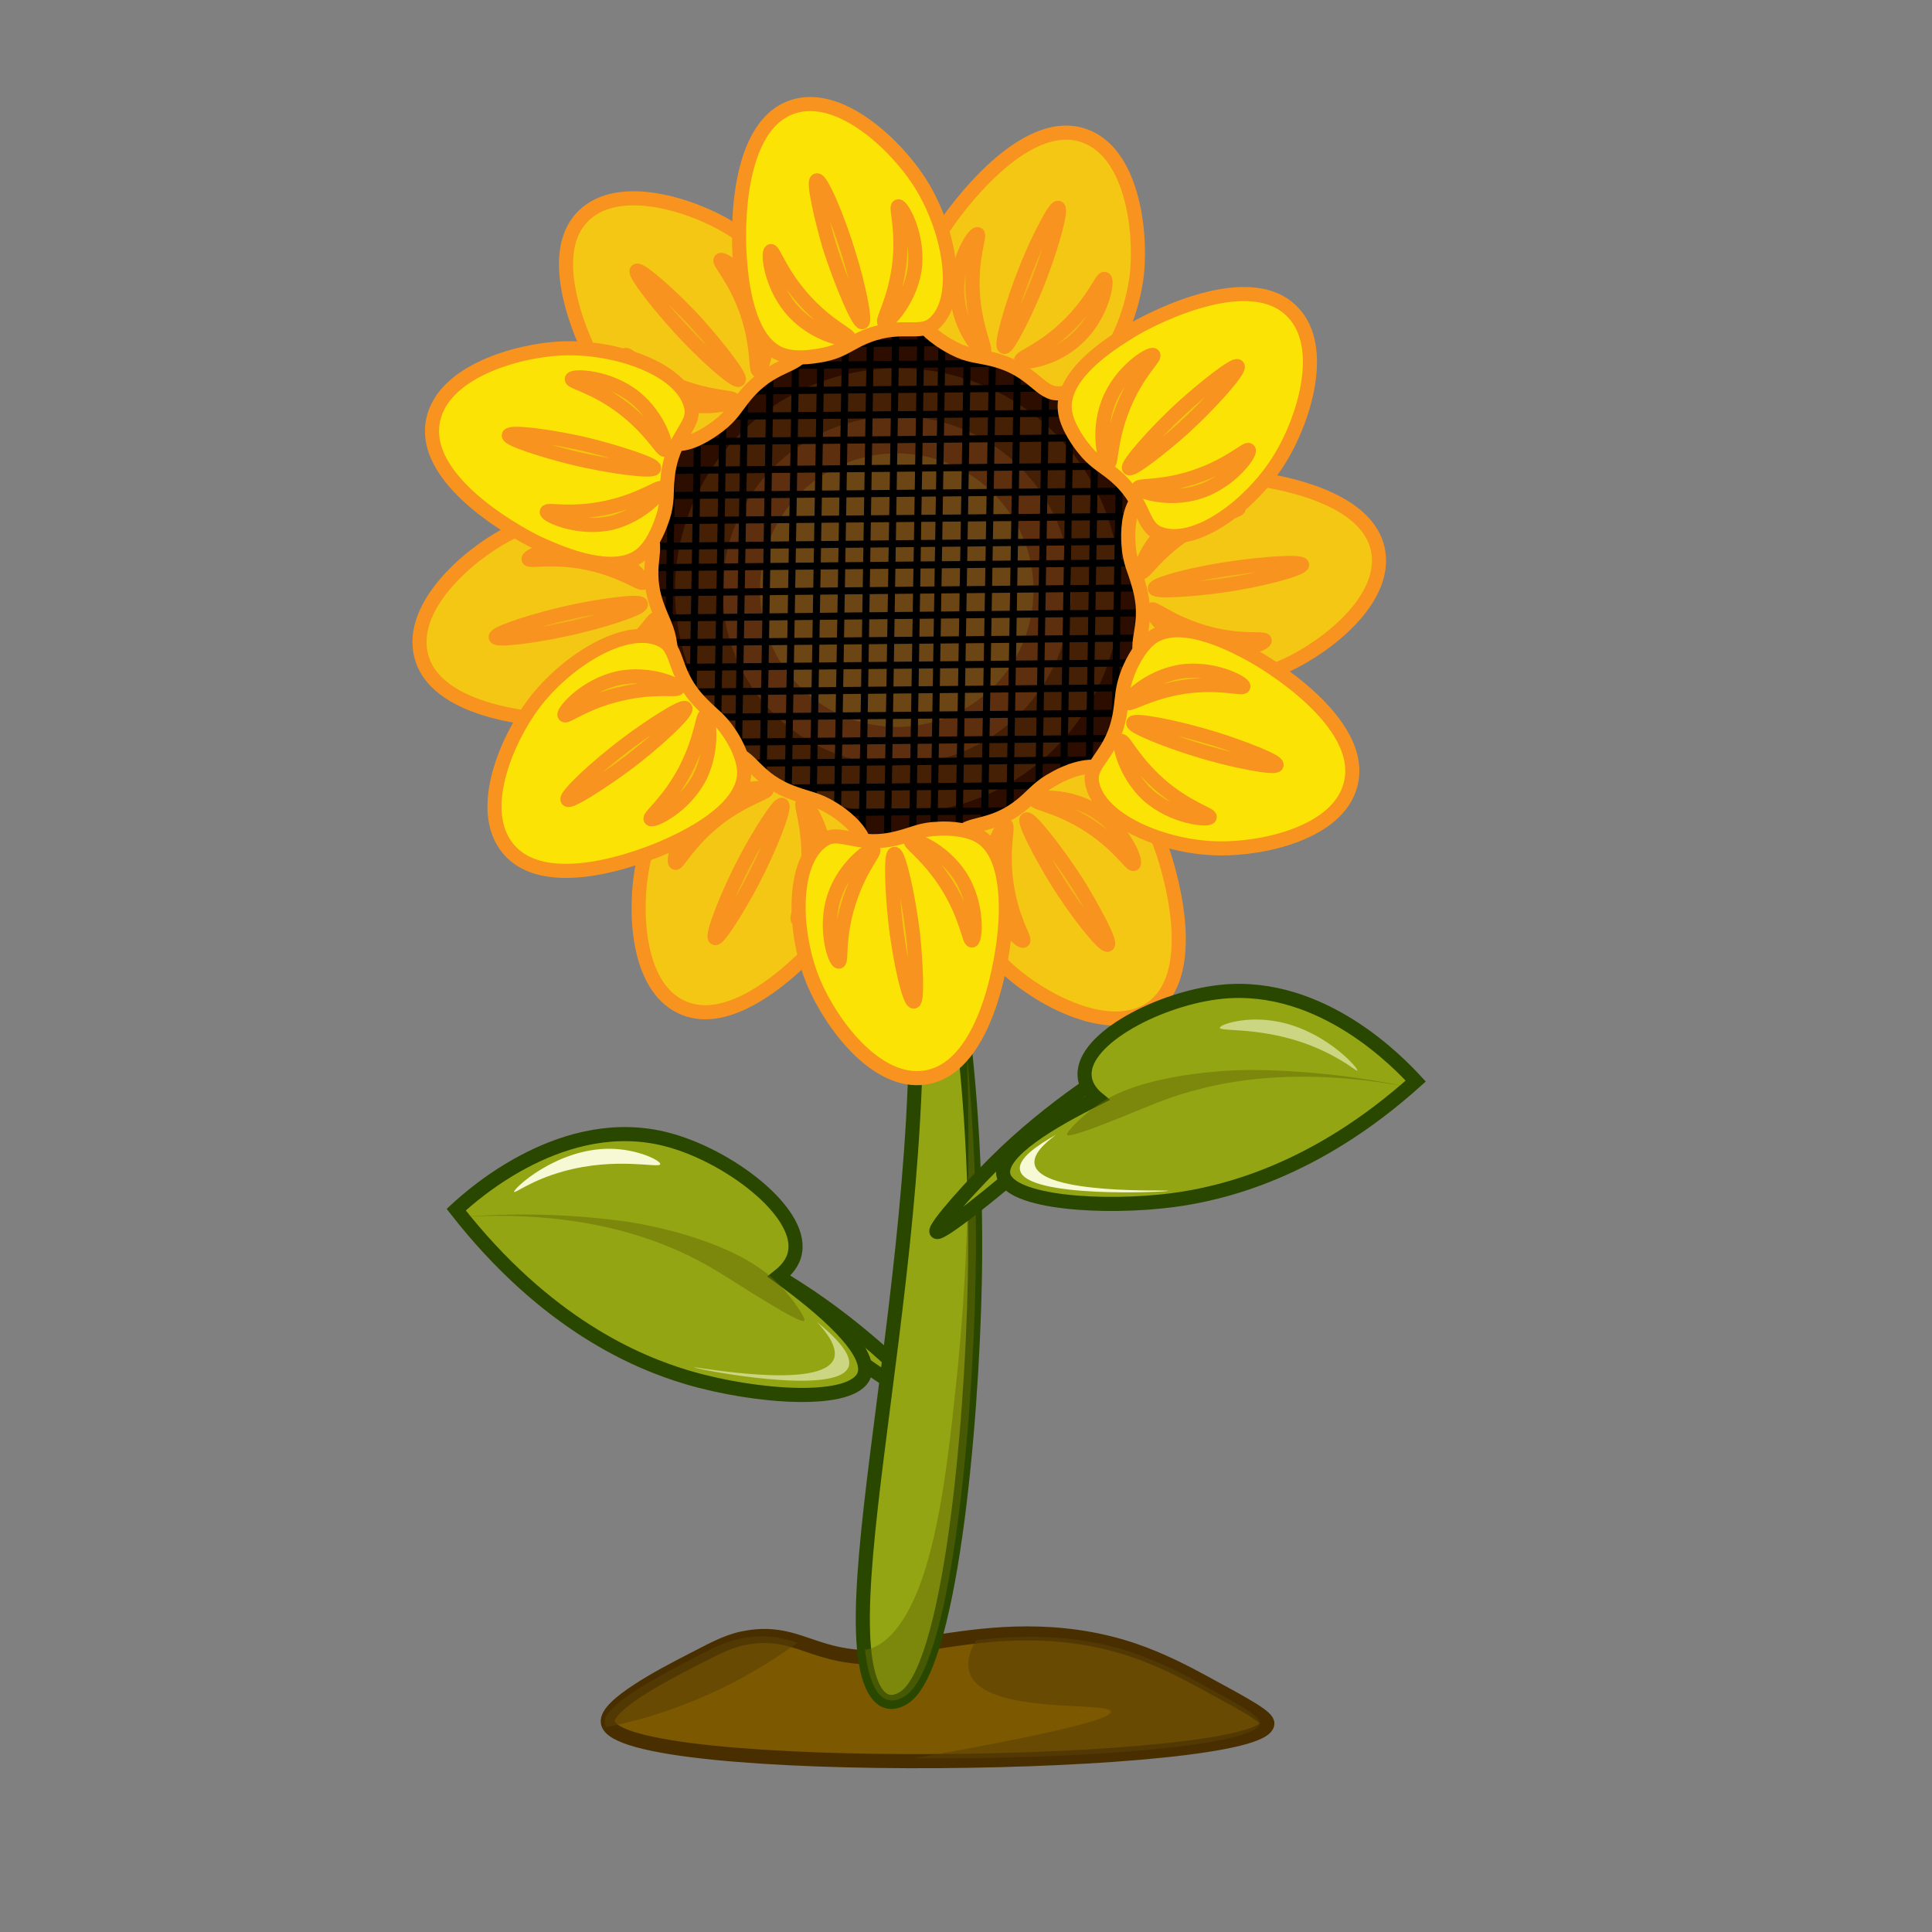 <svg width="137" height="137" viewBox="0 0 137 137" fill="none" xmlns="http://www.w3.org/2000/svg" xmlns:xlink="http://www.w3.org/1999/xlink">
	<rect x="0" y="0" width="137" height="137" fill="#808080" stroke="none"/>
	<desc>
			Created with Pixso.
	</desc>
	<defs>
		<clipPath id="clip88_4">
			<rect id="sunflower" width="137" height="137" fill="white" fill-opacity="0"/>
		</clipPath>
	</defs>
	<g clip-path="url(#clip88_4)">
		<path id="path" d="M57.4 91.92C61.95 94.99 65.89 98.99 65.62 99.32C65.12 99.9 50.41 88.96 50.82 88.36C51.01 88.06 54.8 90.17 57.4 91.92Z" fill="#94A514" fill-opacity="1" fill-rule="nonzero"/>
		<path id="path" d="M65.62 99.32C65.12 99.9 50.41 88.96 50.82 88.36C51.01 88.06 54.8 90.17 57.4 91.92C61.95 94.99 65.89 98.99 65.62 99.32Z" stroke="#2A4700" stroke-opacity="1" stroke-width="1"/>
		<path id="path" d="M49.15 117.68C50.93 116.75 51.84 116.28 53.15 116.09C56.14 115.65 57.4 117.13 60.58 117.46C62.96 117.71 62.99 116.94 67.18 116.31C70.03 115.9 74.99 115.21 80.3 116.99C82.44 117.71 84.3 118.72 85.32 119.27C88.39 120.94 89.92 121.76 89.87 122.23C89.65 125.43 43.53 126.14 43.1 122.12C42.96 120.91 46.9 118.83 49.15 117.68Z" fill="#7C5900" fill-opacity="1" fill-rule="nonzero"/>
		<path id="path" d="M53.15 116.09C56.14 115.65 57.4 117.13 60.58 117.46C62.96 117.71 62.99 116.94 67.18 116.31C70.03 115.9 74.99 115.21 80.3 116.99C82.44 117.71 84.3 118.72 85.32 119.27C88.39 120.94 89.92 121.76 89.87 122.23C89.65 125.43 43.53 126.14 43.1 122.12C42.96 120.91 46.9 118.83 49.15 117.68C50.93 116.75 51.84 116.28 53.15 116.09Z" stroke="#492F00" stroke-opacity="1" stroke-width="1"/>
		<path id="path" d="M61.84 119.49C62.58 121.19 63.65 120.64 64 120.45C67.34 118.66 68.93 101.35 69.13 90.63C69.4 75.15 66.96 61.97 64.22 54.16C63.7 52.68 63.07 51.12 63.07 51.12C62.77 50.44 61.45 47.37 61.26 47.84C61.01 48.44 63.02 54.52 63.89 59.26C68 81.43 58.71 112.34 61.84 119.49Z" fill="#94A514" fill-opacity="1" fill-rule="nonzero"/>
		<path id="path" d="M64 120.45C67.34 118.66 68.93 101.35 69.13 90.63C69.4 75.15 66.96 61.97 64.22 54.16C63.7 52.68 63.07 51.12 63.07 51.12C62.77 50.44 61.45 47.37 61.26 47.84C61.01 48.44 63.02 54.52 63.89 59.26C68 81.43 58.71 112.34 61.84 119.49C62.58 121.19 63.65 120.64 64 120.45Z" stroke="#2A4700" stroke-opacity="1" stroke-width="1"/>
		<g opacity="0.5">
			<path id="path" d="M69.18 90.52C68.99 101.24 67.4 118.56 64.06 120.34C63.7 120.53 62.63 121.1 61.89 119.38C61.62 118.75 61.45 117.95 61.34 116.99C62.14 116.86 63.02 116.34 63.92 115.02C66.44 111.32 67.23 103.65 67.92 96.94C68.71 88.8 68.8 81.13 68.55 74.58C69.02 79.51 69.29 84.85 69.18 90.52Z" fill="#636B03" fill-opacity="1" fill-rule="nonzero"/>
		</g>
		<g opacity="0.5">
			<path id="path" d="M66.14 60.41C65.89 61.1 65.62 61.78 65.29 62.41C65.04 62.85 64.82 63.23 64.6 63.56C64.52 62.82 64.44 62.08 64.33 61.37C64.22 60.63 64.11 59.89 63.97 59.15C63.1 54.44 61.1 48.36 61.34 47.73C61.54 47.26 62.85 50.33 63.15 51.01C63.15 51.01 63.81 52.58 64.3 54.06C64.77 55.37 65.21 56.82 65.65 58.44C65.78 59.07 65.97 59.73 66.14 60.41Z" fill="#636B03" fill-opacity="1" fill-rule="nonzero"/>
		</g>
		<g opacity="0.57">
			<path id="path" d="M89.35 122.17C89.24 123.82 76.58 124.77 64.77 124.69C75.04 122.88 78.85 121.87 78.77 121.38C78.69 120.61 69.86 121.65 68.77 118.66C68.52 117.95 68.71 117.16 69.21 116.31C72 115.98 76 115.76 80.22 117.16C82.25 117.84 84.06 118.8 85.02 119.32C87.92 120.91 89.37 121.71 89.35 122.17Z" fill="#593F05" fill-opacity="1" fill-rule="nonzero"/>
		</g>
		<g opacity="0.57">
			<path id="path" d="M56.55 116.5C54.6 117.9 52.22 119.35 49.37 120.53C47.07 121.49 44.93 122.09 43.01 122.47C42.93 122.36 42.88 122.25 42.88 122.14C42.88 122.09 42.88 122.01 42.9 121.95C43.18 120.72 46.82 118.8 48.93 117.71C50.71 116.77 51.62 116.31 52.93 116.12C53.67 116.01 54.27 116.01 54.88 116.09C55.45 116.14 56 116.31 56.55 116.5Z" fill="#593F05" fill-opacity="1" fill-rule="nonzero"/>
		</g>
		<circle id="circle" cx="63.65" cy="41.895" r="18.824" fill="#2D0D00" fill-opacity="1"/>
		<g opacity="0.49">
			<ellipse id="circle" cx="63.65" cy="41.895" rx="15.782" ry="15.782" fill="#5D330B" fill-opacity="1"/>
		</g>
		<g opacity="0.49">
			<ellipse id="circle" cx="63.595" cy="41.867" rx="12.357" ry="12.357" fill="#774019" fill-opacity="1"/>
		</g>
		<g opacity="0.49">
			<ellipse id="ellipse" rx="9.7" ry="9.7" transform="matrix(0.16 -0.987 0.987 0.16 63.589 41.846)" fill="#7D5B1B" fill-opacity="1"/>
		</g>
		<line id="line" x1="49.594" y1="23.153" x2="48.964" y2="59.896" stroke="#000000" stroke-opacity="1" stroke-width="0.5"/>
		<line id="line" x1="51.375" y1="23.153" x2="50.745" y2="59.896" stroke="#000000" stroke-opacity="1" stroke-width="0.5"/>
		<line id="line" x1="46.059" y1="22.386" x2="45.429" y2="59.157" stroke="#000000" stroke-opacity="1" stroke-width="0.5"/>
		<line id="line" x1="47.813" y1="22.386" x2="47.183" y2="59.157" stroke="#000000" stroke-opacity="1" stroke-width="0.5"/>
		<line id="line" x1="56.444" y1="23.894" x2="55.814" y2="60.665" stroke="#000000" stroke-opacity="1" stroke-width="0.5"/>
		<line id="line" x1="58.225" y1="23.894" x2="57.595" y2="60.665" stroke="#000000" stroke-opacity="1" stroke-width="0.5"/>
		<line id="line" x1="52.882" y1="23.153" x2="52.252" y2="59.896" stroke="#000000" stroke-opacity="1" stroke-width="0.5"/>
		<line id="line" x1="54.663" y1="23.153" x2="54.033" y2="59.896" stroke="#000000" stroke-opacity="1" stroke-width="0.5"/>
		<line id="line" x1="63.541" y1="22.167" x2="62.91" y2="60.664" stroke="#000000" stroke-opacity="1" stroke-width="0.5"/>
		<line id="line" x1="65.322" y1="22.167" x2="64.691" y2="60.664" stroke="#000000" stroke-opacity="1" stroke-width="0.5"/>
		<line id="line" x1="59.979" y1="23.153" x2="59.349" y2="59.896" stroke="#000000" stroke-opacity="1" stroke-width="0.5"/>
		<line id="line" x1="61.76" y1="21.372" x2="61.129" y2="59.869" stroke="#000000" stroke-opacity="1" stroke-width="0.5"/>
		<line id="line" x1="70.391" y1="24.66" x2="69.76" y2="61.431" stroke="#000000" stroke-opacity="1" stroke-width="0.5"/>
		<line id="line" x1="72.172" y1="24.66" x2="71.542" y2="61.431" stroke="#000000" stroke-opacity="1" stroke-width="0.5"/>
		<line id="line" x1="66.829" y1="22.167" x2="66.198" y2="60.664" stroke="#000000" stroke-opacity="1" stroke-width="0.5"/>
		<line id="line" x1="68.609" y1="23.894" x2="67.979" y2="60.665" stroke="#000000" stroke-opacity="1" stroke-width="0.5"/>
		<line id="line" x1="77.734" y1="25.428" x2="77.104" y2="62.199" stroke="#000000" stroke-opacity="1" stroke-width="0.5"/>
		<line id="line" x1="79.515" y1="25.428" x2="78.885" y2="62.199" stroke="#000000" stroke-opacity="1" stroke-width="0.5"/>
		<line id="line" x1="74.199" y1="24.66" x2="73.569" y2="61.431" stroke="#000000" stroke-opacity="1" stroke-width="0.5"/>
		<line id="line" x1="75.953" y1="24.66" x2="75.323" y2="61.431" stroke="#000000" stroke-opacity="1" stroke-width="0.5"/>
		<line id="line" x1="81.049" y1="25.428" x2="80.419" y2="62.199" stroke="#000000" stroke-opacity="1" stroke-width="0.5"/>
		<line id="line" x1="44.936" y1="55.979" x2="81.679" y2="55.622" stroke="#000000" stroke-opacity="1" stroke-width="0.5"/>
		<line id="line" x1="44.881" y1="54.197" x2="81.652" y2="53.841" stroke="#000000" stroke-opacity="1" stroke-width="0.5"/>
		<line id="line" x1="44.251" y1="59.54" x2="81.022" y2="59.184" stroke="#000000" stroke-opacity="1" stroke-width="0.5"/>
		<line id="line" x1="44.224" y1="57.76" x2="80.967" y2="57.403" stroke="#000000" stroke-opacity="1" stroke-width="0.5"/>
		<line id="line" x1="45.511" y1="49.102" x2="82.282" y2="48.745" stroke="#000000" stroke-opacity="1" stroke-width="0.5"/>
		<line id="line" x1="45.457" y1="47.348" x2="82.227" y2="46.991" stroke="#000000" stroke-opacity="1" stroke-width="0.5"/>
		<line id="line" x1="44.826" y1="52.69" x2="81.597" y2="52.334" stroke="#000000" stroke-opacity="1" stroke-width="0.5"/>
		<line id="line" x1="44.799" y1="50.909" x2="81.57" y2="50.553" stroke="#000000" stroke-opacity="1" stroke-width="0.5"/>
		<line id="line" x1="43.566" y1="42.06" x2="82.09" y2="41.676" stroke="#000000" stroke-opacity="1" stroke-width="0.5"/>
		<line id="line" x1="43.539" y1="40.278" x2="82.036" y2="39.895" stroke="#000000" stroke-opacity="1" stroke-width="0.5"/>
		<line id="line" x1="44.635" y1="45.595" x2="81.405" y2="45.238" stroke="#000000" stroke-opacity="1" stroke-width="0.5"/>
		<line id="line" x1="42.826" y1="43.867" x2="81.323" y2="43.456" stroke="#000000" stroke-opacity="1" stroke-width="0.5"/>
		<line id="line" x1="45.895" y1="35.155" x2="82.666" y2="34.799" stroke="#000000" stroke-opacity="1" stroke-width="0.5"/>
		<line id="line" x1="45.84" y1="33.374" x2="82.611" y2="33.018" stroke="#000000" stroke-opacity="1" stroke-width="0.5"/>
		<line id="line" x1="43.484" y1="38.771" x2="81.981" y2="38.36" stroke="#000000" stroke-opacity="1" stroke-width="0.5"/>
		<line id="line" x1="45.183" y1="36.936" x2="81.953" y2="36.607" stroke="#000000" stroke-opacity="1" stroke-width="0.5"/>
		<line id="line" x1="46.443" y1="27.784" x2="83.214" y2="27.428" stroke="#000000" stroke-opacity="1" stroke-width="0.5"/>
		<line id="line" x1="46.416" y1="26.003" x2="83.186" y2="25.646" stroke="#000000" stroke-opacity="1" stroke-width="0.5"/>
		<line id="line" x1="45.785" y1="31.346" x2="82.556" y2="30.989" stroke="#000000" stroke-opacity="1" stroke-width="0.5"/>
		<line id="line" x1="45.731" y1="29.565" x2="82.501" y2="29.237" stroke="#000000" stroke-opacity="1" stroke-width="0.5"/>
		<line id="line" x1="46.361" y1="24.496" x2="83.132" y2="24.14" stroke="#000000" stroke-opacity="1" stroke-width="0.5"/>
		<path id="path" d="M48.25 31.48C49.45 31.37 50.69 30.38 50.96 30.19C51.92 29.45 52.19 28.85 52.85 28.05C54.8 25.7 56.55 26.13 57.1 24.79C58.11 22.24 55.04 18.19 51.75 16.16C49.1 14.54 43.92 12.85 41.4 15.28C38.05 18.54 42.38 26.19 42.68 26.68C43.18 27.59 45.53 31.75 48.25 31.48Z" fill="#F4C714" fill-opacity="1" fill-rule="nonzero"/>
		<path id="path" d="M50.96 30.19C51.92 29.45 52.19 28.85 52.85 28.05C54.8 25.7 56.55 26.13 57.1 24.79C58.11 22.24 55.04 18.19 51.75 16.16C49.1 14.54 43.92 12.85 41.4 15.28C38.05 18.54 42.38 26.19 42.68 26.68C43.18 27.59 45.53 31.75 48.25 31.48C49.45 31.37 50.69 30.38 50.96 30.19Z" stroke="#F7931E" stroke-opacity="1" stroke-width="1"/>
		<path id="path" d="M52 28.35C52 28.13 50.33 28.24 48.03 27.31C45.62 26.33 44.49 25.01 44.36 25.18C44.19 25.37 45.48 27.53 47.75 28.41C49.84 29.18 52 28.63 52 28.35Z" fill="#F1B517" fill-opacity="1" fill-rule="nonzero"/>
		<path id="path" d="M52 28.35C52 28.13 50.33 28.24 48.03 27.31C45.62 26.33 44.49 25.01 44.36 25.18C44.19 25.37 45.48 27.53 47.75 28.41C49.84 29.18 52 28.63 52 28.35Z" fill="#000000" fill-opacity="0" fill-rule="nonzero"/>
		<path id="path" d="M48.03 27.31C45.62 26.33 44.49 25.01 44.36 25.18C44.19 25.37 45.48 27.53 47.75 28.41C49.84 29.18 52 28.63 52 28.35C52 28.13 50.33 28.24 48.03 27.31Z" stroke="#F7931E" stroke-opacity="1" stroke-width="1"/>
		<path id="path" d="M52.38 26.93C52.58 26.74 50.93 24.63 49.59 23.12C47.7 21.01 45.37 19.01 45.15 19.2C44.96 19.39 46.63 21.53 48 23.04C49.86 25.12 52.16 27.12 52.38 26.93Z" fill="#F1B517" fill-opacity="1" fill-rule="nonzero"/>
		<path id="path" d="M49.59 23.12C47.7 21.01 45.37 19.01 45.15 19.2C44.96 19.39 46.63 21.53 48 23.04C49.86 25.12 52.16 27.12 52.38 26.93C52.58 26.74 50.93 24.63 49.59 23.12Z" stroke="#F7931E" stroke-opacity="1" stroke-width="1"/>
		<path id="path" d="M53.78 26.27C53.56 26.27 53.78 24.6 52.99 22.24C52.16 19.78 50.93 18.57 51.1 18.44C51.29 18.27 53.37 19.72 54.08 22.05C54.74 24.13 54.03 26.27 53.78 26.27Z" fill="#F1B517" fill-opacity="1" fill-rule="nonzero"/>
		<path id="path" d="M53.78 26.27C53.56 26.27 53.78 24.6 52.99 22.24C52.16 19.78 50.93 18.57 51.1 18.44C51.29 18.27 53.37 19.72 54.08 22.05C54.74 24.13 54.03 26.27 53.78 26.27Z" fill="#000000" fill-opacity="0" fill-rule="nonzero"/>
		<path id="path" d="M52.99 22.24C52.16 19.78 50.93 18.57 51.1 18.44C51.29 18.27 53.37 19.72 54.08 22.05C54.74 24.13 54.03 26.27 53.78 26.27C53.56 26.27 53.78 24.6 52.99 22.24Z" stroke="#F7931E" stroke-opacity="1" stroke-width="1"/>
		<path id="path" d="M47.29 48.74C47.78 47.64 47.59 46.08 47.53 45.75C47.37 44.55 46.99 44.03 46.63 43.04C45.56 40.16 46.88 38.88 45.97 37.72C44.27 35.56 39.23 36.14 35.83 37.97C33.09 39.45 29.01 43.04 29.86 46.47C30.98 51.01 39.75 51.12 40.33 51.12C41.37 51.12 46.14 51.21 47.29 48.74Z" fill="#F4C714" fill-opacity="1" fill-rule="nonzero"/>
		<path id="path" d="M47.53 45.75C47.37 44.55 46.99 44.03 46.63 43.04C45.56 40.16 46.88 38.88 45.97 37.72C44.27 35.56 39.23 36.14 35.83 37.97C33.09 39.45 29.01 43.04 29.86 46.47C30.98 51.01 39.75 51.12 40.33 51.12C41.37 51.12 46.14 51.21 47.29 48.74C47.78 47.64 47.59 46.08 47.53 45.75Z" stroke="#F7931E" stroke-opacity="1" stroke-width="1"/>
		<path id="path" d="M46.52 43.89C46.33 43.78 45.59 45.26 43.62 46.79C41.56 48.38 39.83 48.68 39.92 48.9C40 49.15 42.52 49.12 44.41 47.59C46.11 46.19 46.74 44.03 46.52 43.89Z" fill="#F1B517" fill-opacity="1" fill-rule="nonzero"/>
		<path id="path" d="M46.52 43.89C46.33 43.78 45.59 45.26 43.62 46.79C41.56 48.38 39.83 48.68 39.92 48.9C40 49.15 42.52 49.12 44.41 47.59C46.11 46.19 46.74 44.03 46.52 43.89Z" fill="#000000" fill-opacity="0" fill-rule="nonzero"/>
		<path id="path" d="M43.62 46.79C41.56 48.38 39.83 48.68 39.92 48.9C40 49.15 42.52 49.12 44.41 47.59C46.11 46.19 46.74 44.03 46.52 43.89C46.33 43.78 45.59 45.26 43.62 46.79Z" stroke="#F7931E" stroke-opacity="1" stroke-width="1"/>
		<path id="path" d="M45.45 42.85C45.4 42.57 42.74 42.93 40.77 43.34C38 43.92 35.09 44.9 35.15 45.18C35.2 45.45 37.92 45.1 39.92 44.66C42.63 44.11 45.53 43.12 45.45 42.85Z" fill="#F1B517" fill-opacity="1" fill-rule="nonzero"/>
		<path id="path" d="M40.77 43.34C38 43.92 35.09 44.9 35.15 45.18C35.2 45.45 37.92 45.1 39.92 44.66C42.63 44.11 45.53 43.12 45.45 42.85C45.4 42.57 42.74 42.93 40.77 43.34Z" stroke="#F7931E" stroke-opacity="1" stroke-width="1"/>
		<path id="path" d="M45.59 41.31C45.48 41.51 44.16 40.46 41.73 39.94C39.18 39.4 37.51 39.86 37.48 39.64C37.45 39.4 39.73 38.33 42.11 38.9C44.25 39.4 45.73 41.1 45.59 41.31Z" fill="#F1B517" fill-opacity="1" fill-rule="nonzero"/>
		<path id="path" d="M45.59 41.31C45.48 41.51 44.16 40.46 41.73 39.94C39.18 39.4 37.51 39.86 37.48 39.64C37.45 39.4 39.73 38.33 42.11 38.9C44.25 39.4 45.73 41.1 45.59 41.31Z" fill="#000000" fill-opacity="0" fill-rule="nonzero"/>
		<path id="path" d="M41.73 39.94C39.18 39.4 37.51 39.86 37.48 39.64C37.45 39.4 39.73 38.33 42.11 38.9C44.25 39.4 45.73 41.1 45.59 41.31C45.48 41.51 44.16 40.46 41.73 39.94Z" stroke="#F7931E" stroke-opacity="1" stroke-width="1"/>
		<path id="path" d="M45.48 39.31C46.41 38.55 46.88 37.04 46.99 36.74C47.37 35.59 47.23 34.93 47.34 33.92C47.62 30.87 49.34 30.27 49.01 28.85C48.41 26.16 43.62 24.52 39.75 24.71C36.63 24.87 31.42 26.35 30.71 29.81C29.78 34.38 37.64 38.27 38.16 38.52C39.12 38.93 43.4 41.04 45.48 39.31Z" fill="#FBE305" fill-opacity="1" fill-rule="nonzero"/>
		<path id="path" d="M46.99 36.74C47.37 35.59 47.23 34.93 47.34 33.92C47.62 30.87 49.34 30.27 49.01 28.85C48.41 26.16 43.62 24.52 39.75 24.71C36.63 24.87 31.42 26.35 30.71 29.81C29.78 34.38 37.64 38.27 38.16 38.52C39.12 38.93 43.4 41.04 45.48 39.31C46.41 38.55 46.88 37.04 46.99 36.74Z" stroke="#F7931E" stroke-opacity="1" stroke-width="1"/>
		<path id="path" d="M46.88 34.63C46.77 34.44 45.45 35.48 43.01 36C40.46 36.55 38.79 36.08 38.77 36.3C38.74 36.55 41.01 37.62 43.4 37.07C45.53 36.52 47.01 34.85 46.88 34.63Z" fill="#F2C40C" fill-opacity="1" fill-rule="nonzero"/>
		<path id="path" d="M43.01 36C40.46 36.55 38.79 36.08 38.77 36.3C38.74 36.55 41.01 37.62 43.4 37.07C45.53 36.52 47.01 34.85 46.88 34.63C46.77 34.44 45.45 35.48 43.01 36Z" stroke="#F7931E" stroke-opacity="1" stroke-width="1"/>
		<path id="path" d="M46.38 33.2C46.44 32.93 43.89 32.11 41.94 31.61C39.2 30.93 36.14 30.57 36.08 30.87C36.03 31.15 38.6 31.97 40.6 32.46C43.29 33.12 46.33 33.48 46.38 33.2Z" fill="#F2C40C" fill-opacity="1" fill-rule="nonzero"/>
		<path id="path" d="M41.94 31.61C39.2 30.93 36.14 30.57 36.08 30.87C36.03 31.15 38.6 31.97 40.6 32.46C43.29 33.12 46.33 33.48 46.38 33.2C46.44 32.93 43.89 32.11 41.94 31.61Z" stroke="#F7931E" stroke-opacity="1" stroke-width="1"/>
		<path id="path" d="M47.15 31.89C46.96 32 46.22 30.52 44.25 28.98C42.19 27.39 40.46 27.09 40.55 26.87C40.63 26.63 43.15 26.66 45.04 28.19C46.77 29.59 47.37 31.75 47.15 31.89Z" fill="#F2C40C" fill-opacity="1" fill-rule="nonzero"/>
		<path id="path" d="M44.25 28.98C42.19 27.39 40.46 27.09 40.55 26.87C40.63 26.63 43.15 26.66 45.04 28.19C46.77 29.59 47.37 31.75 47.15 31.89C46.96 32 46.22 30.52 44.25 28.98Z" stroke="#F7931E" stroke-opacity="1" stroke-width="1"/>
		<path id="path" d="M61.15 59.4C60.63 58.33 59.29 57.48 59.01 57.32C58 56.69 57.34 56.63 56.36 56.27C53.45 55.26 53.29 53.45 51.84 53.43C49.1 53.37 46.33 57.62 45.56 61.4C44.96 64.47 45.12 69.89 48.3 71.4C52.52 73.43 58.19 66.71 58.55 66.28C59.26 65.51 62.36 61.86 61.15 59.4Z" fill="#F4C714" fill-opacity="1" fill-rule="nonzero"/>
		<path id="path" d="M59.01 57.32C58 56.69 57.34 56.63 56.36 56.27C53.45 55.26 53.29 53.45 51.84 53.43C49.1 53.37 46.33 57.62 45.56 61.4C44.96 64.47 45.12 69.89 48.3 71.4C52.52 73.43 58.19 66.71 58.55 66.28C59.26 65.51 62.36 61.86 61.15 59.4C60.63 58.33 59.29 57.48 59.01 57.32Z" stroke="#F7931E" stroke-opacity="1" stroke-width="1"/>
		<path id="path" d="M56.93 56.93C56.71 56.99 57.4 58.52 57.32 61.02C57.23 63.62 56.38 65.12 56.58 65.21C56.82 65.32 58.41 63.34 58.44 60.91C58.47 58.69 57.18 56.85 56.93 56.93Z" fill="#F1B517" fill-opacity="1" fill-rule="nonzero"/>
		<path id="path" d="M56.93 56.93C56.71 56.99 57.4 58.52 57.32 61.02C57.23 63.62 56.38 65.12 56.58 65.21C56.82 65.32 58.41 63.34 58.44 60.91C58.47 58.69 57.18 56.85 56.93 56.93Z" fill="#000000" fill-opacity="0" fill-rule="nonzero"/>
		<path id="path" d="M57.32 61.02C57.23 63.62 56.38 65.12 56.58 65.21C56.82 65.32 58.41 63.34 58.44 60.91C58.47 58.69 57.18 56.85 56.93 56.93C56.71 56.99 57.4 58.52 57.32 61.02Z" stroke="#F7931E" stroke-opacity="1" stroke-width="1"/>
		<path id="path" d="M55.45 57.07C55.21 56.96 53.78 59.23 52.85 61.01C51.53 63.51 50.44 66.39 50.71 66.52C50.96 66.63 52.38 64.33 53.34 62.52C54.63 60.06 55.73 57.21 55.45 57.07Z" fill="#F1B517" fill-opacity="1" fill-rule="nonzero"/>
		<path id="path" d="M52.85 61.01C51.53 63.51 50.44 66.39 50.71 66.52C50.96 66.63 52.38 64.33 53.34 62.52C54.63 60.06 55.73 57.21 55.45 57.07C55.21 56.96 53.78 59.23 52.85 61.01Z" stroke="#F7931E" stroke-opacity="1" stroke-width="1"/>
		<path id="path" d="M54.36 56C54.44 56.22 52.79 56.58 50.82 58.11C48.79 59.73 48.05 61.29 47.89 61.18C47.67 61.04 48.3 58.6 50.25 57.15C52.03 55.81 54.27 55.75 54.36 56Z" fill="#F1B517" fill-opacity="1" fill-rule="nonzero"/>
		<path id="path" d="M54.36 56C54.44 56.22 52.79 56.58 50.82 58.11C48.79 59.73 48.05 61.29 47.89 61.18C47.67 61.04 48.3 58.6 50.25 57.15C52.03 55.81 54.27 55.75 54.36 56Z" fill="#000000" fill-opacity="0" fill-rule="nonzero"/>
		<path id="path" d="M50.82 58.11C48.79 59.73 48.05 61.29 47.89 61.18C47.67 61.04 48.3 58.6 50.25 57.15C52.03 55.81 54.27 55.75 54.36 56C54.44 56.22 52.79 56.58 50.82 58.11Z" stroke="#F7931E" stroke-opacity="1" stroke-width="1"/>
		<path id="path" d="M52.77 54.79C52.77 53.59 51.92 52.27 51.73 52C51.07 50.99 50.49 50.66 49.78 49.92C47.62 47.75 48.22 46.05 46.93 45.4C44.49 44.16 40.16 46.82 37.83 49.92C35.97 52.41 33.78 57.4 36 60.14C38.93 63.78 46.93 60.17 47.45 59.92C48.41 59.48 52.77 57.51 52.77 54.79Z" fill="#FBE305" fill-opacity="1" fill-rule="nonzero"/>
		<path id="path" d="M51.73 52C51.07 50.99 50.49 50.66 49.78 49.92C47.62 47.75 48.22 46.05 46.93 45.4C44.49 44.16 40.16 46.82 37.83 49.92C35.97 52.41 33.78 57.4 36 60.14C38.93 63.78 46.93 60.17 47.45 59.92C48.41 59.48 52.77 57.51 52.77 54.79C52.77 53.59 51.92 52.27 51.73 52Z" stroke="#F7931E" stroke-opacity="1" stroke-width="1"/>
		<path id="path" d="M50.03 50.74C49.81 50.71 49.75 52.38 48.6 54.6C47.4 56.9 45.97 57.92 46.14 58.08C46.3 58.27 48.58 57.21 49.67 55.01C50.63 52.99 50.27 50.77 50.03 50.74Z" fill="#F2C40C" fill-opacity="1" fill-rule="nonzero"/>
		<path id="path" d="M48.6 54.6C47.4 56.9 45.97 57.92 46.14 58.08C46.3 58.27 48.58 57.21 49.67 55.01C50.63 52.99 50.27 50.77 50.03 50.74C49.81 50.71 49.75 52.38 48.6 54.6Z" stroke="#F7931E" stroke-opacity="1" stroke-width="1"/>
		<path id="path" d="M48.6 50.22C48.44 50 46.16 51.45 44.55 52.66C42.27 54.36 40.05 56.47 40.25 56.71C40.41 56.93 42.71 55.45 44.33 54.25C46.58 52.58 48.79 50.47 48.6 50.22Z" fill="#F2C40C" fill-opacity="1" fill-rule="nonzero"/>
		<path id="path" d="M44.55 52.66C42.27 54.36 40.05 56.47 40.25 56.71C40.41 56.93 42.71 55.45 44.33 54.25C46.58 52.58 48.79 50.47 48.6 50.22C48.44 50 46.16 51.45 44.55 52.66Z" stroke="#F7931E" stroke-opacity="1" stroke-width="1"/>
		<path id="path" d="M48.08 48.79C48.05 49.01 46.41 48.63 44 49.21C41.48 49.78 40.14 50.9 40.03 50.71C39.89 50.49 41.51 48.58 43.89 48.08C46.05 47.64 48.11 48.55 48.08 48.79Z" fill="#F2C40C" fill-opacity="1" fill-rule="nonzero"/>
		<path id="path" d="M44 49.21C41.48 49.78 40.14 50.9 40.03 50.71C39.89 50.49 41.51 48.58 43.89 48.08C46.05 47.64 48.11 48.55 48.08 48.79C48.05 49.01 46.41 48.63 44 49.21Z" stroke="#F7931E" stroke-opacity="1" stroke-width="1"/>
		<path id="path" d="M77.7 54.38C76.5 54.27 75.1 55.01 74.82 55.18C73.76 55.73 73.37 56.27 72.61 56.93C70.28 58.91 68.6 58.14 67.84 59.37C66.39 61.7 68.69 66.25 71.56 68.82C73.89 70.91 78.66 73.48 81.59 71.54C85.46 68.91 82.55 60.63 82.36 60.11C81.98 59.1 80.41 54.6 77.7 54.38Z" fill="#F4C714" fill-opacity="1" fill-rule="nonzero"/>
		<path id="path" d="M74.82 55.18C73.76 55.73 73.37 56.27 72.61 56.93C70.28 58.91 68.6 58.14 67.84 59.37C66.39 61.7 68.69 66.25 71.56 68.82C73.89 70.91 78.66 73.48 81.59 71.54C85.46 68.91 82.55 60.63 82.36 60.11C81.98 59.1 80.41 54.6 77.7 54.38C76.5 54.27 75.1 55.01 74.82 55.18Z" stroke="#F7931E" stroke-opacity="1" stroke-width="1"/>
		<path id="path" d="M73.43 56.74C73.37 56.96 75.04 57.15 77.15 58.49C79.35 59.89 80.22 61.4 80.39 61.26C80.61 61.1 79.7 58.74 77.62 57.48C75.73 56.33 73.48 56.49 73.43 56.74Z" fill="#F1B517" fill-opacity="1" fill-rule="nonzero"/>
		<path id="path" d="M73.43 56.74C73.37 56.96 75.04 57.15 77.15 58.49C79.35 59.89 80.22 61.4 80.39 61.26C80.61 61.1 79.7 58.74 77.62 57.48C75.73 56.33 73.48 56.49 73.43 56.74Z" fill="#000000" fill-opacity="0" fill-rule="nonzero"/>
		<path id="path" d="M77.15 58.49C79.35 59.89 80.22 61.4 80.39 61.26C80.61 61.1 79.7 58.74 77.62 57.48C75.73 56.33 73.48 56.49 73.43 56.74C73.37 56.96 75.04 57.15 77.15 58.49Z" stroke="#F7931E" stroke-opacity="1" stroke-width="1"/>
		<path id="path" d="M72.8 58.11C72.58 58.25 73.81 60.63 74.88 62.36C76.36 64.77 78.3 67.15 78.55 66.99C78.8 66.82 77.51 64.44 76.44 62.69C74.93 60.33 73.02 57.95 72.8 58.11Z" fill="#F1B517" fill-opacity="1" fill-rule="nonzero"/>
		<path id="path" d="M74.88 62.36C76.36 64.77 78.3 67.15 78.55 66.99C78.8 66.82 77.51 64.44 76.44 62.69C74.93 60.33 73.02 57.95 72.8 58.11C72.58 58.25 73.81 60.63 74.88 62.36Z" stroke="#F7931E" stroke-opacity="1" stroke-width="1"/>
		<path id="path" d="M71.32 58.52C71.54 58.58 71.02 60.17 71.37 62.63C71.73 65.21 72.74 66.63 72.55 66.71C72.33 66.82 70.55 65.04 70.25 62.63C69.97 60.44 71.07 58.47 71.32 58.52Z" fill="#F1B517" fill-opacity="1" fill-rule="nonzero"/>
		<path id="path" d="M71.32 58.52C71.54 58.58 71.02 60.17 71.37 62.63C71.73 65.21 72.74 66.63 72.55 66.71C72.33 66.82 70.55 65.04 70.25 62.63C69.97 60.44 71.07 58.47 71.32 58.52Z" fill="#000000" fill-opacity="0" fill-rule="nonzero"/>
		<path id="path" d="M71.37 62.63C71.73 65.21 72.74 66.63 72.55 66.71C72.33 66.82 70.55 65.04 70.25 62.63C69.97 60.44 71.07 58.47 71.32 58.52C71.54 58.58 71.02 60.17 71.37 62.63Z" stroke="#F7931E" stroke-opacity="1" stroke-width="1"/>
		<path id="path" d="M69.45 59.29C68.41 58.69 66.82 58.74 66.52 58.77C65.32 58.8 64.74 59.15 63.75 59.4C60.8 60.19 59.62 58.77 58.41 59.56C56.11 61.04 56.22 66.14 57.7 69.67C58.91 72.55 62.11 76.93 65.59 76.41C70.22 75.73 71.15 66.99 71.21 66.41C71.32 65.4 71.81 60.66 69.45 59.29Z" fill="#FBE305" fill-opacity="1" fill-rule="nonzero"/>
		<path id="path" d="M66.52 58.77C65.32 58.8 64.74 59.15 63.75 59.4C60.8 60.19 59.62 58.77 58.41 59.56C56.11 61.04 56.22 66.14 57.7 69.67C58.91 72.55 62.11 76.93 65.59 76.41C70.22 75.73 71.15 66.99 71.21 66.41C71.32 65.4 71.81 60.66 69.45 59.29C68.41 58.69 66.82 58.74 66.52 58.77Z" stroke="#F7931E" stroke-opacity="1" stroke-width="1"/>
		<path id="path" d="M64.58 59.62C64.44 59.78 65.86 60.69 67.18 62.8C68.55 64.99 68.71 66.74 68.93 66.69C69.18 66.63 69.4 64.11 68.06 62.08C66.82 60.22 64.74 59.4 64.58 59.62Z" fill="#F2C40C" fill-opacity="1" fill-rule="nonzero"/>
		<path id="path" d="M67.18 62.8C68.55 64.99 68.71 66.74 68.93 66.69C69.18 66.63 69.4 64.11 68.06 62.08C66.82 60.22 64.74 59.4 64.58 59.62C64.44 59.78 65.86 60.69 67.18 62.8Z" stroke="#F7931E" stroke-opacity="1" stroke-width="1"/>
		<path id="path" d="M63.43 60.55C63.15 60.58 63.26 63.26 63.48 65.26C63.78 68.06 64.49 71.07 64.8 71.02C65.07 70.99 64.96 68.25 64.74 66.22C64.41 63.48 63.73 60.52 63.43 60.55Z" fill="#F2C40C" fill-opacity="1" fill-rule="nonzero"/>
		<path id="path" d="M63.48 65.26C63.78 68.06 64.49 71.07 64.8 71.02C65.07 70.99 64.96 68.25 64.74 66.22C64.41 63.48 63.73 60.52 63.43 60.55C63.15 60.58 63.26 63.26 63.48 65.26Z" stroke="#F7931E" stroke-opacity="1" stroke-width="1"/>
		<path id="path" d="M61.92 60.27C62.08 60.41 60.93 61.62 60.19 64C59.4 66.47 59.7 68.19 59.48 68.19C59.23 68.22 58.38 65.84 59.18 63.51C59.89 61.43 61.73 60.11 61.92 60.27Z" fill="#F2C40C" fill-opacity="1" fill-rule="nonzero"/>
		<path id="path" d="M60.19 64C59.4 66.47 59.7 68.19 59.48 68.19C59.23 68.22 58.38 65.84 59.18 63.51C59.89 61.43 61.73 60.11 61.92 60.27C62.08 60.41 60.93 61.62 60.19 64Z" stroke="#F7931E" stroke-opacity="1" stroke-width="1"/>
		<path id="path" d="M80.47 35.72C79.89 36.79 80 38.35 80.03 38.68C80.11 39.89 80.47 40.44 80.74 41.45C81.62 44.38 80.25 45.59 81.07 46.79C82.63 49.07 87.7 48.79 91.21 47.18C94.06 45.86 98.33 42.55 97.73 39.09C96.91 34.49 88.14 33.83 87.57 33.78C86.5 33.7 81.76 33.34 80.47 35.72Z" fill="#F4C714" fill-opacity="1" fill-rule="nonzero"/>
		<path id="path" d="M80.03 38.68C80.11 39.89 80.47 40.44 80.74 41.45C81.62 44.38 80.25 45.59 81.07 46.79C82.63 49.07 87.7 48.79 91.21 47.18C94.06 45.86 98.33 42.55 97.73 39.09C96.91 34.49 88.14 33.83 87.57 33.78C86.5 33.7 81.76 33.34 80.47 35.72C79.89 36.79 80 38.35 80.03 38.68Z" stroke="#F7931E" stroke-opacity="1" stroke-width="1"/>
		<path id="path" d="M80.91 40.6C81.1 40.74 81.92 39.29 84 37.89C86.17 36.44 87.89 36.25 87.84 36.03C87.78 35.78 85.26 35.64 83.26 37.04C81.46 38.33 80.72 40.44 80.91 40.6Z" fill="#F1B517" fill-opacity="1" fill-rule="nonzero"/>
		<path id="path" d="M80.91 40.6C81.1 40.74 81.92 39.29 84 37.89C86.17 36.44 87.89 36.25 87.84 36.03C87.78 35.78 85.26 35.64 83.26 37.04C81.46 38.33 80.72 40.44 80.91 40.6Z" fill="#000000" fill-opacity="0" fill-rule="nonzero"/>
		<path id="path" d="M84 37.89C86.17 36.44 87.89 36.25 87.84 36.03C87.78 35.78 85.26 35.64 83.26 37.04C81.46 38.33 80.72 40.44 80.91 40.6C81.1 40.74 81.92 39.29 84 37.89Z" stroke="#F7931E" stroke-opacity="1" stroke-width="1"/>
		<path id="path" d="M81.89 41.73C81.95 42 84.61 41.81 86.61 41.53C89.4 41.15 92.36 40.33 92.33 40.05C92.28 39.78 89.57 39.97 87.54 40.27C84.8 40.63 81.84 41.42 81.89 41.73Z" fill="#F1B517" fill-opacity="1" fill-rule="nonzero"/>
		<path id="path" d="M86.61 41.53C89.4 41.15 92.36 40.33 92.33 40.05C92.28 39.78 89.57 39.97 87.54 40.27C84.8 40.63 81.84 41.42 81.89 41.73C81.95 42 84.61 41.81 86.61 41.53Z" stroke="#F7931E" stroke-opacity="1" stroke-width="1"/>
		<path id="path" d="M81.67 43.23C81.81 43.04 83.04 44.16 85.46 44.85C87.95 45.56 89.65 45.21 89.68 45.42C89.7 45.67 87.35 46.6 85.02 45.86C82.88 45.23 81.51 43.45 81.67 43.23Z" fill="#F1B517" fill-opacity="1" fill-rule="nonzero"/>
		<path id="path" d="M81.67 43.23C81.81 43.04 83.04 44.16 85.46 44.85C87.95 45.56 89.65 45.21 89.68 45.42C89.7 45.67 87.35 46.6 85.02 45.86C82.88 45.23 81.51 43.45 81.67 43.23Z" fill="#000000" fill-opacity="0" fill-rule="nonzero"/>
		<path id="path" d="M85.46 44.85C87.95 45.56 89.65 45.21 89.68 45.42C89.7 45.67 87.35 46.6 85.02 45.86C82.88 45.23 81.51 43.45 81.67 43.23C81.81 43.04 83.04 44.16 85.46 44.85Z" stroke="#F7931E" stroke-opacity="1" stroke-width="1"/>
		<path id="path" d="M81.65 45.23C80.69 45.94 80.09 47.4 79.98 47.7C79.54 48.82 79.59 49.48 79.43 50.49C78.96 53.51 77.21 54.03 77.43 55.45C77.87 58.16 82.55 60.11 86.41 60.16C89.54 60.22 94.85 59.07 95.76 55.67C96.99 51.15 89.37 46.79 88.88 46.52C87.98 46.03 83.84 43.64 81.65 45.23Z" fill="#FBE305" fill-opacity="1" fill-rule="nonzero"/>
		<path id="path" d="M79.98 47.7C79.54 48.82 79.59 49.48 79.43 50.49C78.96 53.51 77.21 54.03 77.43 55.45C77.87 58.16 82.55 60.11 86.41 60.16C89.54 60.22 94.85 59.07 95.76 55.67C96.99 51.15 89.37 46.79 88.88 46.52C87.98 46.03 83.84 43.64 81.65 45.23C80.69 45.94 80.09 47.4 79.98 47.7Z" stroke="#F7931E" stroke-opacity="1" stroke-width="1"/>
		<path id="path" d="M79.98 49.84C80.09 50.03 81.46 49.1 83.92 48.71C86.5 48.33 88.14 48.9 88.17 48.68C88.22 48.44 86 47.23 83.62 47.64C81.43 48.03 79.84 49.62 79.98 49.84Z" fill="#F2C40C" fill-opacity="1" fill-rule="nonzero"/>
		<path id="path" d="M83.92 48.71C86.5 48.33 88.14 48.9 88.17 48.68C88.22 48.44 86 47.23 83.62 47.64C81.43 48.03 79.84 49.62 79.98 49.84C80.09 50.03 81.46 49.1 83.92 48.71Z" stroke="#F7931E" stroke-opacity="1" stroke-width="1"/>
		<path id="path" d="M80.36 51.26C80.28 51.53 82.77 52.52 84.72 53.12C87.4 53.97 90.44 54.52 90.52 54.25C90.61 53.97 88.06 52.99 86.11 52.38C83.46 51.56 80.44 50.99 80.36 51.26Z" fill="#F2C40C" fill-opacity="1" fill-rule="nonzero"/>
		<path id="path" d="M84.72 53.12C87.4 53.97 90.44 54.52 90.52 54.25C90.61 53.97 88.06 52.99 86.11 52.38C83.46 51.56 80.44 50.99 80.36 51.26C80.28 51.53 82.77 52.52 84.72 53.12Z" stroke="#F7931E" stroke-opacity="1" stroke-width="1"/>
		<path id="path" d="M79.51 52.55C79.7 52.44 80.36 53.97 82.22 55.62C84.17 57.32 85.87 57.75 85.78 57.95C85.7 58.19 83.18 58 81.37 56.36C79.76 54.85 79.29 52.66 79.51 52.55Z" fill="#F2C40C" fill-opacity="1" fill-rule="nonzero"/>
		<path id="path" d="M82.22 55.62C84.17 57.32 85.87 57.75 85.78 57.95C85.7 58.19 83.18 58 81.37 56.36C79.76 54.85 79.29 52.66 79.51 52.55C79.7 52.44 80.36 53.97 82.22 55.62Z" stroke="#F7931E" stroke-opacity="1" stroke-width="1"/>
		<path id="path" d="M65.32 22.82C65.95 23.83 67.34 24.55 67.65 24.71C68.71 25.26 69.4 25.23 70.39 25.48C73.37 26.22 73.7 28 75.15 27.89C77.89 27.7 80.22 23.18 80.63 19.34C80.93 16.24 80.25 10.85 76.93 9.64C72.55 8.02 67.54 15.26 67.21 15.72C66.63 16.57 63.89 20.49 65.32 22.82Z" fill="#F4C714" fill-opacity="1" fill-rule="nonzero"/>
		<path id="path" d="M67.65 24.71C68.71 25.26 69.4 25.23 70.39 25.48C73.37 26.22 73.7 28 75.15 27.89C77.89 27.7 80.22 23.18 80.63 19.34C80.93 16.24 80.25 10.85 76.93 9.64C72.55 8.02 67.54 15.26 67.21 15.72C66.63 16.57 63.89 20.49 65.32 22.82C65.95 23.83 67.34 24.55 67.65 24.71Z" stroke="#F7931E" stroke-opacity="1" stroke-width="1"/>
		<path id="path" d="M69.76 24.87C69.97 24.79 69.15 23.31 68.99 20.85C68.82 18.24 69.54 16.65 69.32 16.6C69.07 16.52 67.67 18.63 67.89 21.07C68.06 23.26 69.51 24.98 69.76 24.87Z" fill="#F1B517" fill-opacity="1" fill-rule="nonzero"/>
		<path id="path" d="M69.76 24.87C69.97 24.79 69.15 23.31 68.99 20.85C68.82 18.24 69.54 16.65 69.32 16.6C69.07 16.52 67.67 18.63 67.89 21.07C68.06 23.26 69.51 24.98 69.76 24.87Z" fill="#000000" fill-opacity="0" fill-rule="nonzero"/>
		<path id="path" d="M68.99 20.85C68.82 18.24 69.54 16.65 69.32 16.6C69.07 16.52 67.67 18.63 67.89 21.07C68.06 23.26 69.51 24.98 69.76 24.87C69.97 24.79 69.15 23.31 68.99 20.85Z" stroke="#F7931E" stroke-opacity="1" stroke-width="1"/>
		<path id="path" d="M71.21 24.6C71.45 24.71 72.66 22.3 73.43 20.43C74.5 17.83 75.32 14.85 75.04 14.74C74.8 14.63 73.56 17.06 72.8 18.96C71.76 21.56 70.93 24.49 71.21 24.6Z" fill="#F1B517" fill-opacity="1" fill-rule="nonzero"/>
		<path id="path" d="M73.43 20.43C74.5 17.83 75.32 14.85 75.04 14.74C74.8 14.63 73.56 17.06 72.8 18.96C71.76 21.56 70.93 24.49 71.21 24.6C71.45 24.71 72.66 22.3 73.43 20.43Z" stroke="#F7931E" stroke-opacity="1" stroke-width="1"/>
		<path id="path" d="M72.41 25.56C72.33 25.34 73.92 24.85 75.7 23.12C77.56 21.31 78.14 19.67 78.33 19.78C78.58 19.89 78.17 22.38 76.36 24.02C74.74 25.53 72.52 25.81 72.41 25.56Z" fill="#F1B517" fill-opacity="1" fill-rule="nonzero"/>
		<path id="path" d="M72.41 25.56C72.33 25.34 73.92 24.85 75.7 23.12C77.56 21.31 78.14 19.67 78.33 19.78C78.58 19.89 78.17 22.38 76.36 24.02C74.74 25.53 72.52 25.81 72.41 25.56Z" fill="#000000" fill-opacity="0" fill-rule="nonzero"/>
		<path id="path" d="M75.7 23.12C77.56 21.31 78.14 19.67 78.33 19.78C78.58 19.89 78.17 22.38 76.36 24.02C74.74 25.53 72.52 25.81 72.41 25.56C72.33 25.34 73.92 24.85 75.7 23.12Z" stroke="#F7931E" stroke-opacity="1" stroke-width="1"/>
		<path id="path" d="M75.51 29.07C75.62 30.24 76.61 31.51 76.8 31.75C77.54 32.71 78.14 32.98 78.93 33.62C81.29 35.56 80.85 37.31 82.2 37.83C84.74 38.82 88.8 35.78 90.8 32.46C92.42 29.81 94.11 24.63 91.65 22.11C88.39 18.76 80.74 23.12 80.28 23.42C79.37 24 75.24 26.35 75.51 29.07Z" fill="#FBE305" fill-opacity="1" fill-rule="nonzero"/>
		<path id="path" d="M76.8 31.75C77.54 32.71 78.14 32.98 78.93 33.62C81.29 35.56 80.85 37.31 82.2 37.83C84.74 38.82 88.8 35.78 90.8 32.46C92.42 29.81 94.11 24.63 91.65 22.11C88.39 18.76 80.74 23.12 80.28 23.42C79.37 24 75.24 26.35 75.51 29.07C75.62 30.24 76.61 31.51 76.8 31.75Z" stroke="#F7931E" stroke-opacity="1" stroke-width="1"/>
		<path id="path" d="M78.61 32.85C78.82 32.85 78.72 31.18 79.65 28.87C80.61 26.46 81.95 25.34 81.78 25.18C81.59 25.01 79.43 26.3 78.58 28.57C77.78 30.66 78.36 32.82 78.61 32.85Z" fill="#F2C40C" fill-opacity="1" fill-rule="nonzero"/>
		<path id="path" d="M79.65 28.87C80.61 26.46 81.95 25.34 81.78 25.18C81.59 25.01 79.43 26.3 78.58 28.57C77.78 30.66 78.36 32.82 78.61 32.85C78.82 32.85 78.72 31.18 79.65 28.87Z" stroke="#F7931E" stroke-opacity="1" stroke-width="1"/>
		<path id="path" d="M80.06 33.2C80.25 33.4 82.36 31.75 83.87 30.41C85.95 28.52 87.98 26.19 87.76 25.97C87.57 25.78 85.43 27.45 83.92 28.82C81.87 30.68 79.87 33.01 80.06 33.2Z" fill="#F2C40C" fill-opacity="1" fill-rule="nonzero"/>
		<path id="path" d="M83.87 30.41C85.95 28.52 87.98 26.19 87.76 25.97C87.57 25.78 85.43 27.45 83.92 28.82C81.87 30.68 79.87 33.01 80.06 33.2C80.25 33.4 82.36 31.75 83.87 30.41Z" stroke="#F7931E" stroke-opacity="1" stroke-width="1"/>
		<path id="path" d="M80.72 34.6C80.72 34.38 82.39 34.6 84.74 33.81C87.21 32.98 88.41 31.75 88.55 31.92C88.72 32.11 87.29 34.19 84.96 34.9C82.85 35.56 80.72 34.85 80.72 34.6Z" fill="#F2C40C" fill-opacity="1" fill-rule="nonzero"/>
		<path id="path" d="M84.74 33.81C87.21 32.98 88.41 31.75 88.55 31.92C88.72 32.11 87.29 34.19 84.96 34.9C82.85 35.56 80.72 34.85 80.72 34.6C80.72 34.38 82.39 34.6 84.74 33.81Z" stroke="#F7931E" stroke-opacity="1" stroke-width="1"/>
		<path id="path" d="M55.45 25.15C56.58 25.56 58.14 25.2 58.44 25.15C59.62 24.9 60.11 24.46 61.04 24.02C63.81 22.74 65.21 23.89 66.28 22.9C68.28 21.04 67.26 16.05 65.15 12.82C63.45 10.22 59.51 6.46 56.19 7.58C51.78 9.09 52.41 17.86 52.47 18.41C52.55 19.48 52.88 24.24 55.45 25.15Z" fill="#FBE305" fill-opacity="1" fill-rule="nonzero"/>
		<path id="path" d="M58.44 25.15C59.62 24.9 60.11 24.46 61.04 24.02C63.81 22.74 65.21 23.89 66.28 22.9C68.28 21.04 67.26 16.05 65.15 12.82C63.45 10.22 59.51 6.46 56.19 7.58C51.78 9.09 52.41 17.86 52.47 18.41C52.55 19.48 52.88 24.24 55.45 25.15C56.58 25.56 58.14 25.2 58.44 25.15Z" stroke="#F7931E" stroke-opacity="1" stroke-width="1"/>
		<path id="path" d="M60.19 23.97C60.3 23.78 58.74 23.15 57.07 21.31C55.32 19.39 54.85 17.72 54.66 17.81C54.41 17.89 54.66 20.41 56.33 22.16C57.86 23.78 60.08 24.22 60.19 23.97Z" fill="#F2C40C" fill-opacity="1" fill-rule="nonzero"/>
		<path id="path" d="M57.07 21.31C55.32 19.39 54.85 17.72 54.66 17.81C54.41 17.89 54.66 20.41 56.33 22.16C57.86 23.78 60.08 24.22 60.19 23.97C60.3 23.78 58.74 23.15 57.07 21.31Z" stroke="#F7931E" stroke-opacity="1" stroke-width="1"/>
		<path id="path" d="M61.15 22.85C61.4 22.76 60.85 20.13 60.25 18.22C59.45 15.5 58.22 12.68 57.92 12.79C57.64 12.87 58.25 15.53 58.82 17.48C59.67 20.13 60.88 22.93 61.15 22.85Z" fill="#F2C40C" fill-opacity="1" fill-rule="nonzero"/>
		<path id="path" d="M60.25 18.22C59.45 15.5 58.22 12.68 57.92 12.79C57.64 12.87 58.25 15.53 58.82 17.48C59.67 20.13 60.88 22.93 61.15 22.85C61.4 22.76 60.85 20.13 60.25 18.22Z" stroke="#F7931E" stroke-opacity="1" stroke-width="1"/>
		<path id="path" d="M62.71 22.85C62.52 22.74 63.43 21.34 63.75 18.87C64.08 16.3 63.48 14.65 63.7 14.63C63.95 14.57 65.21 16.76 64.85 19.18C64.49 21.34 62.93 22.96 62.71 22.85Z" fill="#F2C40C" fill-opacity="1" fill-rule="nonzero"/>
		<path id="path" d="M63.75 18.87C64.08 16.3 63.48 14.65 63.7 14.63C63.95 14.57 65.21 16.76 64.85 19.18C64.49 21.34 62.93 22.96 62.71 22.85C62.52 22.74 63.43 21.34 63.75 18.87Z" stroke="#F7931E" stroke-opacity="1" stroke-width="1"/>
		<path id="path" d="M71.32 81.7C75.32 77.92 80.09 74.96 80.33 75.29C80.8 75.89 66.91 87.87 66.41 87.35C66.17 87.1 69.04 83.87 71.32 81.7Z" fill="#94A514" fill-opacity="1" fill-rule="nonzero"/>
		<path id="path" d="M80.33 75.29C80.8 75.89 66.91 87.87 66.41 87.35C66.17 87.1 69.04 83.87 71.32 81.7C75.32 77.92 80.09 74.96 80.33 75.29Z" stroke="#2A4700" stroke-opacity="1" stroke-width="1"/>
		<path id="path" d="M56.38 88.77C56.88 85.89 51.62 81.92 47.29 80.8C40.03 78.91 33.59 84.63 32.35 85.78C38.74 93.95 45.23 96.63 48.77 97.68C53.59 99.1 60.55 99.62 61.29 97.48C61.86 95.76 58.3 92.72 55.23 90.5C55.75 90.09 56.27 89.51 56.38 88.77Z" fill="#94A514" fill-opacity="1" fill-rule="nonzero"/>
		<path id="path" d="M47.29 80.8C40.03 78.91 33.59 84.63 32.35 85.78C38.74 93.95 45.23 96.63 48.77 97.68C53.59 99.1 60.55 99.62 61.29 97.48C61.86 95.76 58.3 92.72 55.23 90.5C55.75 90.09 56.27 89.51 56.38 88.77C56.88 85.89 51.62 81.92 47.29 80.8Z" stroke="#2A4700" stroke-opacity="1" stroke-width="1"/>
		<path id="path" d="M46.82 82.55C46.85 82.3 45.23 81.48 43.26 81.46C39.45 81.43 36.35 84.33 36.46 84.52C36.52 84.63 37.67 83.7 39.92 83.07C43.75 82 46.79 82.88 46.82 82.55Z" fill="#F6F9D4" fill-opacity="1" fill-rule="nonzero"/>
		<g opacity="0.5">
			<path id="path" d="M50.85 90.14C47.15 87.89 41.42 85.76 32.55 86.3C37.34 85.92 41.34 86.2 44.33 86.61C44.33 86.61 50.38 87.4 54.06 90.06C55.07 90.77 55.81 91.7 55.81 91.7C56.33 92.33 57.15 93.46 57.04 93.65C56.8 93.98 52.3 91.02 50.85 90.14Z" fill="#636B03" fill-opacity="1" fill-rule="nonzero"/>
		</g>
		<g opacity="0.57">
			<path id="path" d="M49.21 96.96C49.21 96.88 58.38 98.64 59.15 96.31C59.4 95.51 58.63 94.5 57.92 93.73C59.23 94.8 60.44 96.03 60.19 96.88C59.51 99.1 49.21 97.05 49.21 96.96Z" fill="#F6F9D4" fill-opacity="1" fill-rule="nonzero"/>
		</g>
		<path id="path" d="M76.91 76.25C76.77 73.62 82.3 70.77 86.61 70.33C93.81 69.59 99.32 75.51 100.39 76.66C93.26 83.07 86.72 84.63 83.18 85.1C78.36 85.73 71.59 85.32 71.15 83.32C70.8 81.7 74.61 79.48 77.81 77.89C77.35 77.51 76.93 76.93 76.91 76.25Z" fill="#94A514" fill-opacity="1" fill-rule="nonzero"/>
		<path id="path" d="M86.61 70.33C93.81 69.59 99.32 75.51 100.39 76.66C93.26 83.07 86.72 84.63 83.18 85.1C78.36 85.73 71.59 85.32 71.15 83.32C70.8 81.7 74.61 79.48 77.81 77.89C77.35 77.51 76.93 76.93 76.91 76.25C76.77 73.62 82.3 70.77 86.61 70.33Z" stroke="#2A4700" stroke-opacity="1" stroke-width="1"/>
		<g opacity="0.57">
			<path id="path" d="M86.5 72.88C86.5 72.66 88.14 72.11 90.06 72.36C93.73 72.8 96.36 75.76 96.25 75.92C96.2 76 95.18 75.04 93.07 74.19C89.54 72.77 86.5 73.18 86.5 72.88Z" fill="#F6F9D4" fill-opacity="1" fill-rule="nonzero"/>
		</g>
		<g opacity="0.5">
			<path id="path" d="M82.06 78.19C85.89 76.69 91.65 75.51 100.14 77.13C95.59 76.17 91.68 75.89 88.77 75.87C88.77 75.87 82.85 75.81 78.99 77.67C77.92 78.19 77.1 78.91 77.1 78.91C76.52 79.4 75.59 80.28 75.67 80.47C75.87 80.8 80.58 78.77 82.06 78.19Z" fill="#636B03" fill-opacity="1" fill-rule="nonzero"/>
		</g>
		<path id="path" d="M82.85 84.44C82.85 84.36 73.81 84.74 73.37 82.58C73.21 81.84 74.11 81.04 74.88 80.47C73.51 81.24 72.17 82.17 72.33 82.96C72.69 85.02 82.85 84.52 82.85 84.44Z" fill="#F6F9D4" fill-opacity="1" fill-rule="nonzero"/>
	</g>
</svg>
